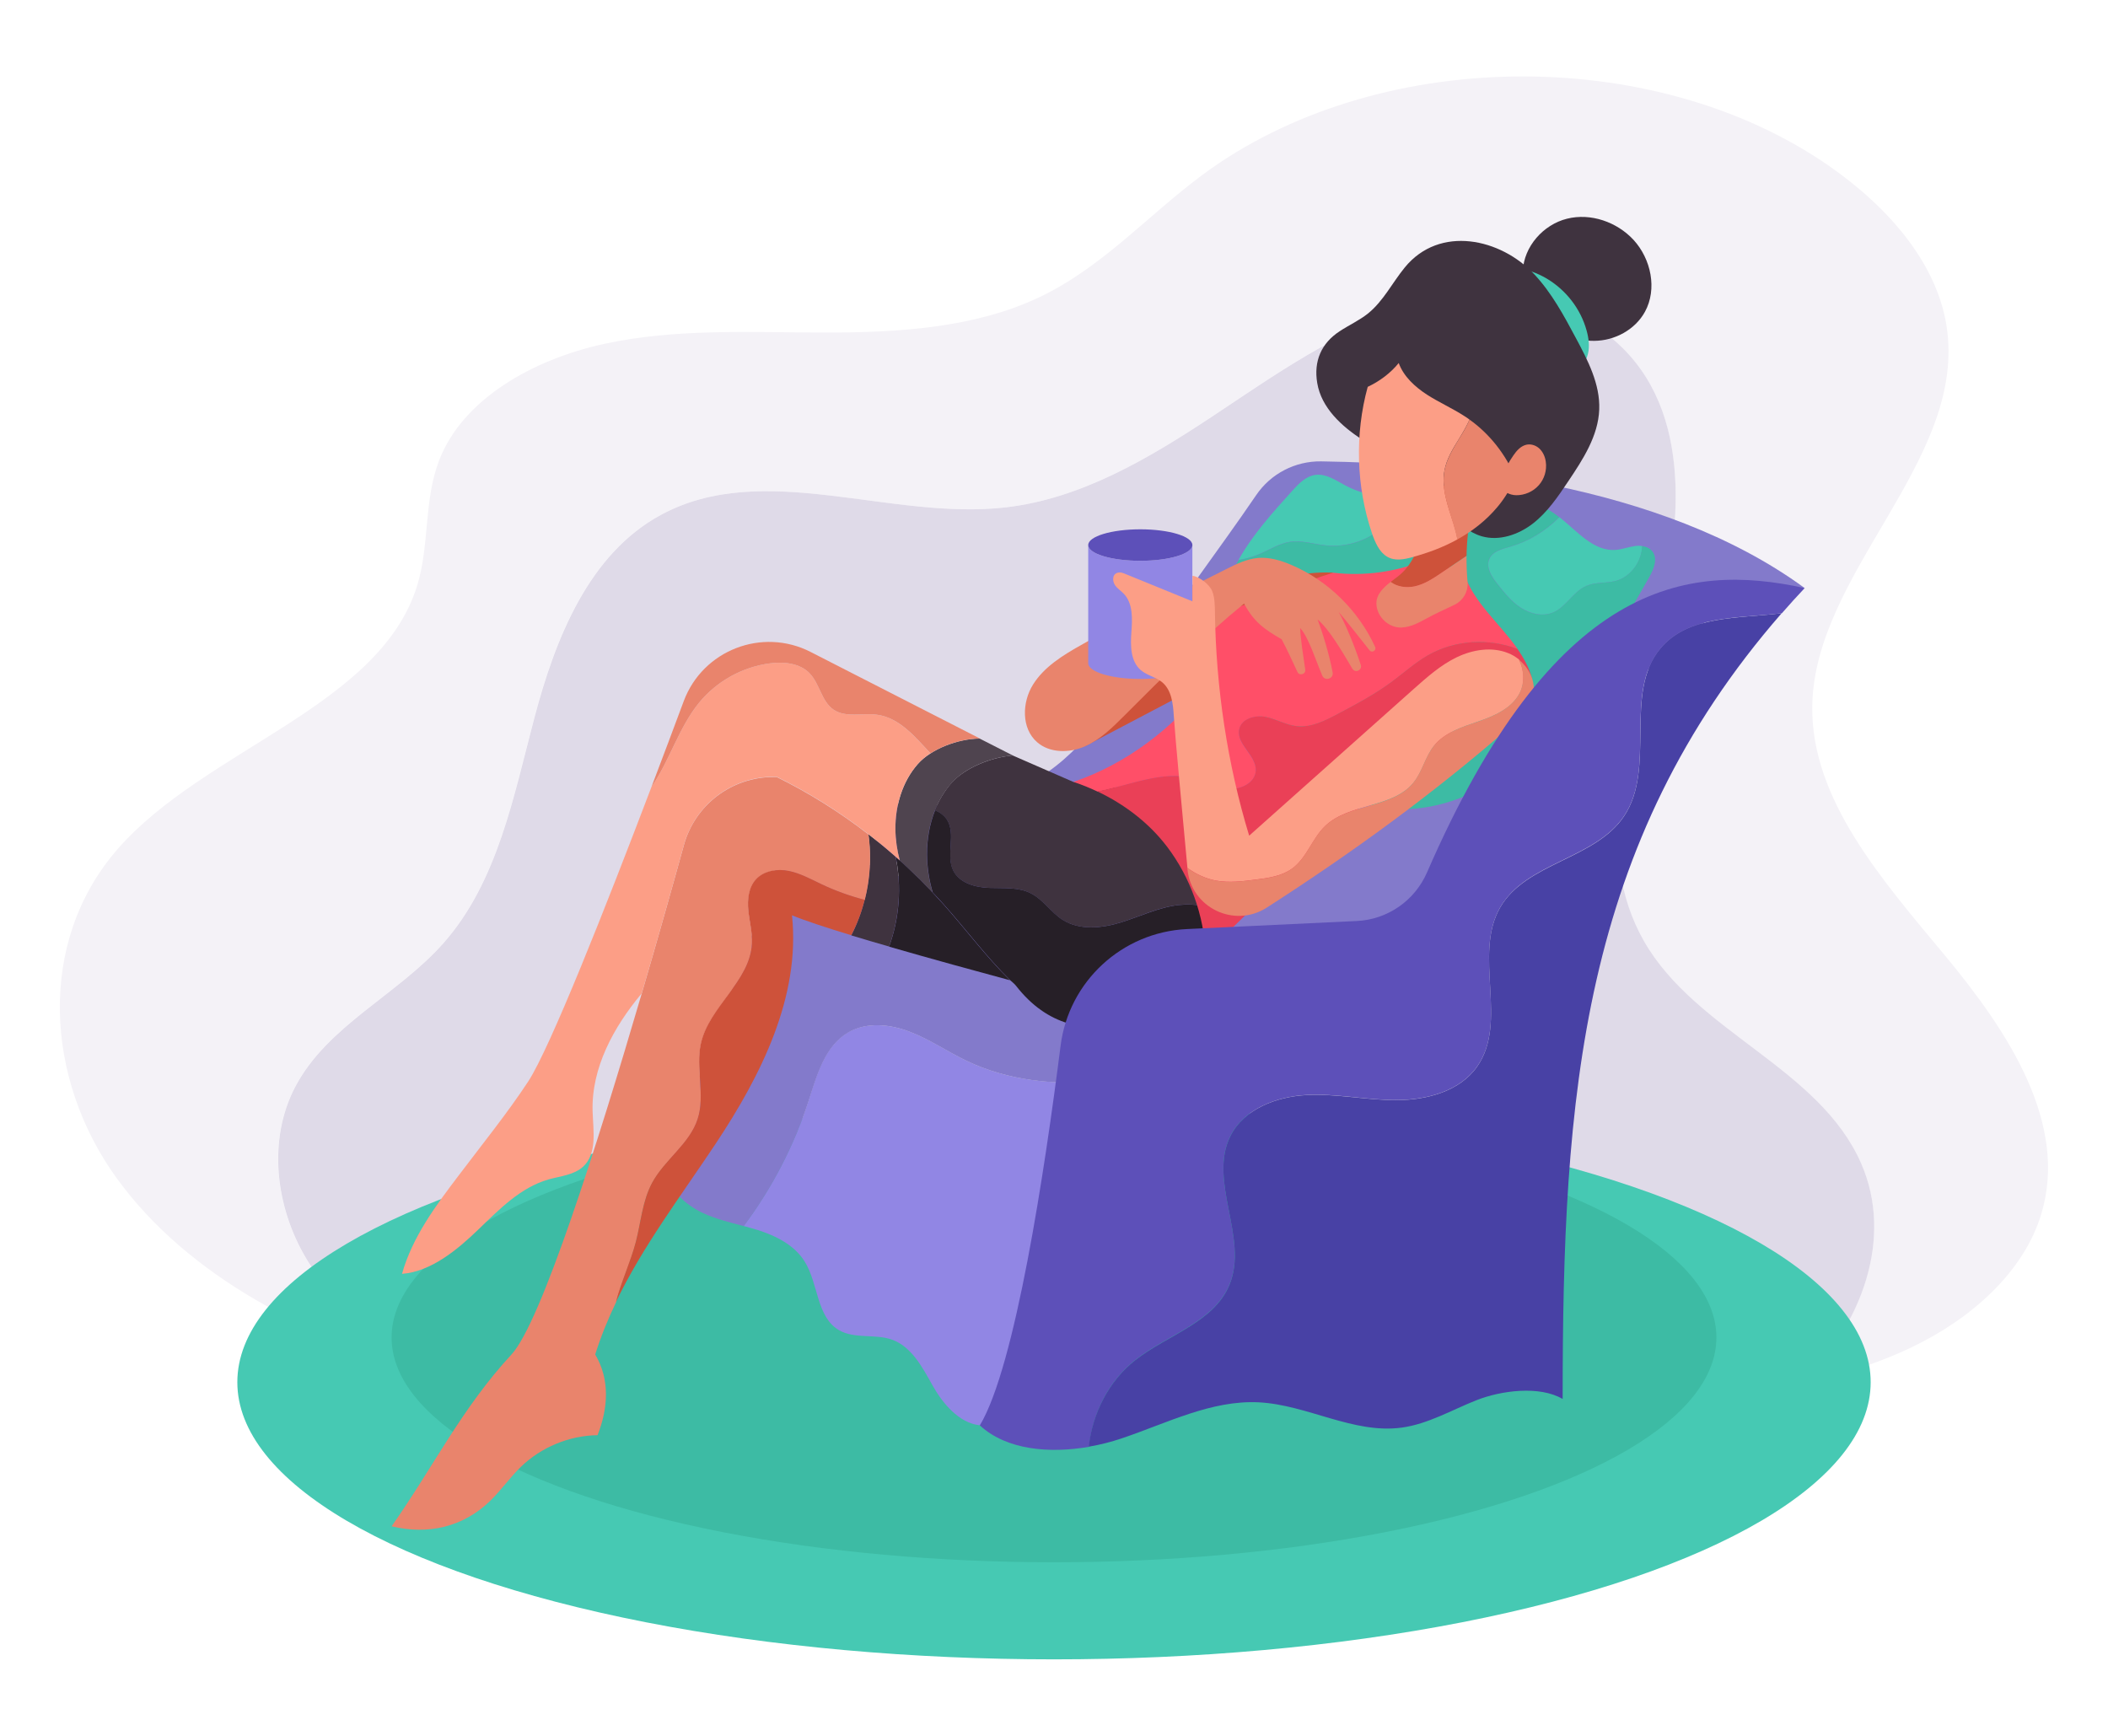 <?xml version="1.0" encoding="utf-8"?>
<!-- Generator: Adobe Illustrator 18.0.0, SVG Export Plug-In . SVG Version: 6.00 Build 0)  -->
<!DOCTYPE svg PUBLIC "-//W3C//DTD SVG 1.1//EN" "http://www.w3.org/Graphics/SVG/1.1/DTD/svg11.dtd">
<svg version="1.1" id="Layer_1" xmlns="http://www.w3.org/2000/svg" xmlns:xlink="http://www.w3.org/1999/xlink" x="0px" y="0px"
	 viewBox="0 0 1700 1400" enable-background="new 0 0 1700 1400" xml:space="preserve">
<g>
	<rect fill="#FFFFFF" width="1700" height="1400"/>
	<g>
		<g>
			<path fill="#F4F2F7" d="M1568.9,771.1c-50.8-61.2-108.4-126.1-107.4-201.5c1.5-106.9,121.9-196,108.9-302.3
				c-6.5-53.5-47-99.9-95.4-133.5c-142.7-99-366.7-95.7-505.5,7.4c-44.2,32.8-80.6,74.5-131.7,98.7
				c-52.2,24.7-113.9,28.4-173.3,28.3s-119.8-3.4-177.5,9.2c-57.6,12.6-113.7,44.6-132.7,93.5c-12.7,32.5-7.7,68.4-17.9,101.5
				c-30.3,97.8-171.7,131.9-241.9,212.8c-65,75-58,185.1-0.7,264.6s156.4,131,260,157.9c2.6,0.7,5.2,1.3,7.9,2
				c-1.8-0.8-3.6-1.6-5.4-2.5c-43.8-20.6-84.6-50.6-109.4-92.1s-31.3-95.8-8.9-138.6c25.9-49.4,82.3-73.9,119.3-115.6
				c43.9-49.5,56.7-118.2,73.6-182.2S474.8,446.6,533,415.2c82.7-44.7,184.6,4.8,278-6c60.6-7,115.1-39.3,166-73
				c50.9-33.7,101.5-70.1,160.1-87.3c58.6-17.2,128.3-11.2,171.5,31.9c58.9,58.6,46.4,156,24.3,236.1s-48.5,170.2-7.1,242.3
				c41.9,73.1,141.2,101.8,175,179c26.6,60.7,0.2,130.7-48.2,178.1c31.2-7.1,61.5-16.4,89.7-30c48.3-23.3,89.9-60.8,103.9-107.2
				C1668.2,906.2,1619.7,832.3,1568.9,771.1z"/>
			<path fill="none" d="M674.8,1143.9c-105.3-4.5-211.8-9.1-313-34.2c88.1,39.7,187.5,45.3,284.1,50.2
				c165,8.4,330.1,16.7,495.1,25.1c87.7,4.4,179.9,8,258.6-30.8c19.3-9.5,37.3-22.5,53-37.9c-22.4,5.1-45.3,9-68.1,12.4
				C1150.8,1163.6,911.7,1153.9,674.8,1143.9z"/>
			<path fill="#DFDAE8" d="M1500.9,938.2c-33.8-77.2-133.1-105.9-175-179c-41.3-72.1-14.9-162.1,7.1-242.3s34.6-177.5-24.3-236.1
				c-43.2-43.1-112.9-49-171.5-31.9c-58.6,17.2-109.2,53.6-160.1,87.3c-50.9,33.7-105.4,66-166,73c-93.4,10.8-195.3-38.7-278,6
				c-58.2,31.4-85.2,99.6-102.1,163.5s-29.7,132.7-73.6,182.2c-37,41.7-93.4,66.3-119.3,115.6c-22.5,42.9-15.9,97.1,8.9,138.6
				s65.6,71.6,109.4,92.1c1.8,0.8,3.6,1.6,5.4,2.5c101.3,25.1,207.7,29.8,313,34.2c236.9,10,476,19.7,709.7-15.3
				c22.8-3.4,45.7-7.3,68.1-12.4C1501.1,1068.9,1527.5,998.9,1500.9,938.2z"/>
		</g>
		<path fill="#837ACB" d="M1455.4,474.3c-117-85.7-291.6-100.8-389.9-102.2c-21-0.3-40.7,9.9-52.5,27.3
			c-30.5,44.8-64.9,89.3-93.4,134.2c-23.9,37.6-49.6,76.9-88.9,97.8c-45.2,24-99.6,19.3-150.5,14.1c69.7,89.4,165.8,164.8,272.9,202
			c101,35.1,213.3-53.5,274.8-140.9c32-45.5,52.5-98.1,83.6-144.2C1342.6,516.1,1399.9,477.4,1455.4,474.3z"/>
		<g>
			<path fill="#46C9B3" d="M1040.3,437c9.7-1.4,19.5,1.9,29.2,2.9c15.2,1.5,30.9-3.1,42.9-12.5c8.4-6.6,14.8-15.5,18.7-25.4
				c-16.1-0.4-31.8-2.9-46-10.4c-7.7-4.1-15.5-9.7-24.2-8.6c-7.7,1-13.6,7.1-18.8,12.9c-15.8,17.5-31.8,35.2-43.3,55.7
				c5.8-0.9,11.5-2.5,16.9-4.8C1023.9,443.3,1031.5,438.3,1040.3,437z"/>
			<path fill="#46C9B3" d="M1218,440.9c-6.5,1.9-14.2,3.7-16.9,9.9c-3,6.8,1.9,14.3,6.5,20.1c5.6,7.1,11.4,14.4,19,19.3
				c7.6,4.9,17.5,7.3,25.9,3.8c10.6-4.5,16.1-16.8,26.7-21.4c7.4-3.3,16.1-2,23.9-4.1c12.2-3.3,20.8-15.6,21.3-28.1
				c-2-0.3-4-0.3-5.9,0c-5.2,0.7-10.2,2.7-15.4,3.1c-18,1.4-31-15-45.5-26.4C1246.7,428.2,1232.9,436.6,1218,440.9z"/>
			<path fill="#3DBBA4" d="M1332.7,444.9c-2-2.7-5.1-4-8.4-4.5c-0.5,12.5-9.1,24.8-21.3,28.1c-7.8,2.1-16.5,0.9-23.9,4.1
				c-10.5,4.6-16.1,17-26.7,21.4c-8.4,3.5-18.3,1.2-25.9-3.8c-7.6-4.9-13.4-12.2-19-19.3c-4.6-5.8-9.5-13.3-6.5-20.1
				c2.7-6.2,10.4-8.1,16.9-9.9c15-4.3,28.7-12.7,39.5-23.8c-1.2-0.9-2.4-1.9-3.6-2.7c-23.6-16.7-54.9-16.1-83.7-14
				c-12.9,0.9-26.1,2-39,1.7c-3.9,9.9-10.4,18.8-18.7,25.4c-12,9.4-27.7,14-42.9,12.5c-9.8-1-19.5-4.3-29.2-2.9
				c-8.7,1.3-16.4,6.3-24.5,9.8c-5.4,2.3-11.1,3.9-16.9,4.8c-0.7,1.2-1.4,2.4-2,3.7c-11.6,22.1-17.5,48.3-10.7,72.3
				c5.6,19.9,19.1,36.4,32.2,52.3c23.3,28.1,48.5,57.7,83.4,68.4c29.7,9.1,62.5,2.8,90.3-11.2c25.9-13,48.3-32.5,66.5-55.1
				c16.5-20.5,29.6-43.4,42.7-66.3c9.5-16.6,19-33.3,28.5-49.9C1333.5,459.4,1337.2,450.9,1332.7,444.9z"/>
		</g>
		<ellipse fill="#46C9B3" cx="850" cy="1114.8" rx="658.6" ry="223.5"/>
		<ellipse fill="#3DBBA4" cx="850" cy="1078.7" rx="534.2" ry="181.3"/>
		<g>
			<path fill="#9186E4" d="M779.4,855.5c-15.4-7.4-29.7-17.3-45.7-23.4c-16-6.1-34.9-8-49.7,0.5c-19,11-25.4,34.7-32.1,55.6
				c-11.7,36.1-29.5,70.2-52.2,100.6c3.8,1,7.5,2.1,11.3,3.2c14.8,4.7,29.7,12.2,37.9,25.4c11.2,17.9,9.5,44.8,27.7,55.4
				c12.6,7.3,28.9,2.8,42.6,7.6c15.8,5.6,24.5,22,32.7,36.7s21.5,30.7,38.2,32.4l36.4-25.1l60.8-252.5
				C850.4,875.4,812.6,871.5,779.4,855.5z"/>
			<path fill="#837ACB" d="M636,672.8l-98.9,271.6c2.5,15.3,15.4,27.1,29.5,33.8c10.5,4.9,21.9,7.7,33.2,10.7
				c22.7-30.4,40.5-64.5,52.2-100.6c6.8-20.9,13.1-44.6,32.1-55.6c14.8-8.6,33.7-6.7,49.7-0.5c16,6.1,30.2,16,45.7,23.4
				c33.2,15.9,71,19.9,107.8,16.4l22.7-94.5L636,672.8z"/>
		</g>
		<path fill="#CE523A" d="M874.7,602l166.3-87.5l34-52.7c-36-1.3-78.7,9.1-197.4,92.9L874.7,602z"/>
		<g>
			<path fill="#4F444F" d="M767.4,631.5c10.6-12,31.1-20.7,49.4-22.2l-26.7-13.6c-17.7,0.1-39.3,8.5-49.9,20.5
				c-12.6,14.3-18.2,33.7-18.1,52.7c0.1,8.5,1.3,16.9,3.5,25.1c9.2,8.3,18,16.9,26.5,25.9c-2.9-9.9-4.5-20.1-4.6-30.4
				C747.3,668.5,753.6,647.1,767.4,631.5z"/>
			<g>
				<path fill="#3F333F" d="M763.5,660.9c7.8,11.8-1.1,28.7,5.2,41.3c5.1,10.1,17.8,13.5,29.1,13.9s23.2-0.8,33.3,4.3
					c10,5,16.3,15.4,25.7,21.4c13.7,8.7,31.6,6.9,47.2,2.1c15.5-4.8,30.4-12.3,46.6-14c7-0.8,14.1-0.4,20.9,1.1l-1.8-85.6
					l-104.2-14.8l-48.8-21.3c-18.2,1.6-38.8,10.3-49.4,22.2c-5.7,6.5-10.1,14-13.4,22C757.8,655.1,761.2,657.5,763.5,660.9z"/>
				<path fill="#261F27" d="M950.7,729.9c-16.2,1.8-31.1,9.2-46.6,14c-15.5,4.8-33.5,6.6-47.2-2.1c-9.4-6-15.7-16.4-25.7-21.4
					c-10.1-5.1-22-3.9-33.3-4.3s-24-3.8-29.1-13.9c-6.3-12.6,2.5-29.5-5.2-41.3c-2.3-3.4-5.6-5.8-9.5-7.4
					c-4.5,11.3-6.6,23.7-6.5,35.9c0.1,10.3,1.7,20.6,4.6,30.4c3,3.1,5.9,6.3,8.8,9.5c18,20.2,34.3,42.2,53.6,61.2
					c1.6,1.5,3.4,2.8,4.8,4.6c50.5,65,128.6,22.4,153.2-25.5l-0.8-38.6C964.7,729.5,957.6,729.2,950.7,729.9z"/>
			</g>
		</g>
		<g>
			<path fill="#261F27" d="M760.9,729.4c-12.1-13.5-24.9-26.3-38.5-38.3c4.8,24,3,49.4-5.4,72.4c33.6,9.7,70.4,19.8,97.5,27.1
				C795.1,771.5,778.9,749.6,760.9,729.4z"/>
			<path fill="#3F333F" d="M722.3,691c-7.1-6.3-14.5-12.4-22-18.2c3.8,27.7-1,56.7-13.8,81.6c9.6,2.9,19.9,6,30.5,9
				C725.3,740.4,727.2,715,722.3,691z"/>
		</g>
		<path fill="#3F333F" d="M1326.6,251.4c-7.9,14.5-24.4,23.4-40.9,23.5c-16.5,0.2-32.6-7.9-43.5-20.2c-8.8-9.9-14.6-22.9-14.1-36.1
			c0.8-19.7,16.4-37.4,35.6-42.2c19.1-4.8,40.3,2.6,53.7,17.1C1331.5,208.9,1336.6,233.1,1326.6,251.4z"/>
		<path fill="#46C9B3" d="M1279.5,266.5c1.7,6.1,2.6,12.7,1.1,18.9c-1.5,6.2-5.5,12-11.5,14.4c-8.1,3.2-17.2-0.6-24.6-5.2
			c-26.9-16.8-45.6-46.2-49.3-77.7c17.5-4.2,36.7-1.4,52.2,7.8S1274.7,249.1,1279.5,266.5z"/>
		<path fill="#3F333F" d="M1148.6,388.4c-14.1-14.4-32.9-22.8-49.8-33.7c-16.9-10.8-33.2-25.9-36.5-45.7c-3-17.6,3.2-32.1,18-41.8
			c7.6-5,16-8.8,23.1-14.5c12.3-10,19.5-24.8,29.5-37c28.1-34.4,77.4-23.5,104.6,5.7c13.9,14.9,23.7,33.1,33.3,51.1
			c9.7,18.1,19.7,37.3,18.9,57.8c-0.8,21.3-13.1,40.2-25,57.9c-8.2,12.3-16.7,24.8-28.3,33.9c-11.7,9.1-27.3,14.5-41.5,10.4
			C1174.1,426.4,1163.8,403.8,1148.6,388.4z"/>
		<g>
			<path fill="#FF4F68" d="M963.4,627.9c9.4,2.5,18.1,7.5,27.8,8.3c9.7,0.8,21.1-4.9,21.6-14.5c0.7-12.4-16.4-21.7-13.3-33.8
				c2.1-8.3,12.9-11.3,21.3-9.6c8.4,1.7,16.1,6.4,24.7,7.4c11.8,1.4,23.1-4.3,33.6-9.9c14.7-7.8,29.5-15.7,43-25.6
				c9.8-7.2,18.8-15.4,29.3-21.5c21.8-12.6,49.2-14.1,72.6-5.1c-14.4-20.8-35.7-37.5-43.6-61.8l-31-10.1
				c-23.4,9.6-49.2,13.2-74.3,10.2c-25.9,7.8-49.8,19.5-75.7,27.3c-9.5,2.9-19.6,6.1-25.9,13.8c-5.4,6.6-7.2,15.7-6.5,24.2
				s3.5,16.8,6.3,24.9c-27.3,35.3-65.3,64.2-107.6,78.5c6.7,2.2,13.2,4.9,19.6,7.9C911.4,633.5,937.7,621.1,963.4,627.9z"/>
			<path fill="#EA4057" d="M1151.3,528.6c-10.5,6.1-19.5,14.3-29.3,21.5c-13.4,9.9-28.2,17.8-43,25.6c-10.5,5.6-21.8,11.3-33.6,9.9
				c-8.5-1-16.2-5.7-24.7-7.4c-8.4-1.7-19.2,1.3-21.3,9.6c-3.1,12.1,14,21.3,13.3,33.8c-0.5,9.7-11.9,15.3-21.6,14.5
				c-9.7-0.8-18.4-5.8-27.8-8.3c-25.7-6.8-52,5.6-78.3,10.5c21.9,10.4,41.6,25.4,56.2,44.6c18.8,24.8,29.8,55.5,31.1,86.6
				c76.2-74.7,170.5-169.3,263.3-222c-2.4-8.9-6.7-16.7-11.8-24.1C1200.6,514.5,1173.1,516,1151.3,528.6z"/>
		</g>
		<path fill="#E9846C" d="M1003.3,486.8c7.8,14.6,15.9,20.5,30.3,28.8c4.6,8.7,8.6,17.5,12.7,26.3c1.6,3.5,6.9,1.9,6.3-1.9
			c-1.7-11.8-3.8-24.7-4.1-33.5c6.7,7.3,11.8,24,17.8,38.3c2,4.9,9.4,2.7,8.4-2.5c-2.8-15.1-8.1-31.8-12.1-42.7
			c9.6,8.3,19.4,25.2,28,39.7c2.3,3.9,8.2,1.2,6.8-3.1c-5.8-17.6-13-34.2-17.8-42.6c6.6,7.6,16.4,20.2,24.9,30.9
			c1.9,2.4,5.7,0.1,4.5-2.7c-13.4-29.3-37.9-53.5-67.6-66.2c-8.5-3.6-17.7-6.4-26.9-5.6c-9.2,0.8-17.7,5-26,9.2
			c-39.2,19.7-78.5,39.4-116.6,61c-14.7,8.3-29.8,17.5-38.8,31.9c-9,14.4-9.5,35.4,3.3,46.5c10.2,8.9,26,8.8,38.4,3.4
			c12.4-5.4,22.3-15.2,31.9-24.8C937.7,546,970.7,513.5,1003.3,486.8z"/>
		<g>
			<path fill="#9186E4" d="M961.6,439.6c0,7-18.8,12.7-42,12.7s-42-5.7-42-12.7l0,0V535h0c0.2,7,18.9,12.6,42,12.6s41.8-5.6,42-12.6
				h0V439.6L961.6,439.6z"/>
			<ellipse fill="#5D50B9" cx="919.6" cy="439.6" rx="42" ry="12.7"/>
		</g>
		<g>
			<path fill="#CE523A" d="M1140.8,473c8.1-1.8,15.2-6.5,22.1-11.2c6.6-4.5,13.2-9,19.8-13.5c0.4-24.4,5.4-48.6,15.3-70.9
				c-20.3,8.7-40.9,17.2-61.2,25.8c6.6,9.5,9.3,21.7,7.5,33.1c-1.9,11.4-8.3,22.1-17.6,29.1c-1.7,1.3-3.5,2.6-5.3,4
				C1126.7,473.4,1134.2,474.4,1140.8,473z"/>
			<path fill="#E9846C" d="M1162.9,461.7c-6.9,4.7-14,9.5-22.1,11.2c-6.6,1.4-14.1,0.4-19.3-3.6c-6.1,4.8-11.7,10.3-11.5,17.6
				c0.2,9.4,8.2,18.1,17.6,19.1c8,0.8,15.5-3.2,22.5-7c7.2-4,15.1-7.5,22.8-11.2c7.1-3.4,11.3-10.8,10.6-18.6
				c-0.6-6.9-0.9-13.9-0.8-20.8C1176.1,452.8,1169.5,457.3,1162.9,461.7z"/>
		</g>
		<g>
			<path fill="#FC9E86" d="M1012.7,709.4c10.3-1.3,21-2.8,29.4-8.9c11.8-8.6,16.1-24.2,26.6-34.3c19.4-18.7,54.7-14.2,71.5-35.3
				c7-8.8,9.3-20.7,16.3-29.4c8.6-10.7,22.6-15.1,35.6-19.6c13-4.4,26.8-10.4,33.3-22.5c4.5-8.4,4-19-0.4-27.5
				c-2.6-2.1-5.5-3.9-8.6-5.1c-13.3-5.4-28.7-2.9-41.6,3.3s-23.8,15.9-34.5,25.4c-44.3,39.5-88.6,79-132.9,118.5
				c-17.6-57.8-26.8-119.6-27.6-180c-0.1-5.7-0.1-11.6-2.1-17c-2-5.4-10.3-11.9-16-12.6V485l-55.4-22.6c-1-0.4-2.1-0.7-3.3-0.7
				c-6,0.1-6.3,6.4-3.9,10.1c1.9,2.9,5,4.7,7.3,7.2c7.4,7.9,6.8,20.2,6,31c-0.8,10.8-0.7,23.3,7.5,30.4c5.1,4.4,12.3,5.6,17.4,9.9
				c7.5,6.3,8.7,17.2,9.3,27c1.2,18.6,6.6,74.9,11,122.7c6.9,5,14.6,8.6,22.9,10.2C991.2,712.1,1002,710.8,1012.7,709.4z"/>
			<path fill="#E9846C" d="M1224.8,532c4.4,8.5,4.9,19,0.4,27.5c-6.5,12.1-20.3,18-33.3,22.5c-13,4.4-27,8.8-35.6,19.6
				c-7,8.8-9.3,20.6-16.3,29.4c-16.7,21.2-52.1,16.6-71.5,35.3c-10.5,10.1-14.8,25.8-26.6,34.3c-8.4,6.1-19.1,7.6-29.4,8.9
				c-10.7,1.3-21.5,2.7-32.1,0.7c-8.3-1.6-16-5.2-22.9-10.2c0,0.3,0.1,0.6,0.1,0.9c2.9,31.1,37.7,48,64,31.1
				c68.4-43.9,134.5-92,195.6-145.3c8.2-7.2,16.8-15.2,19.1-25.9C1238.8,550.1,1233.5,539,1224.8,532z"/>
		</g>
		<path fill="#E9846C" d="M1246.6,372.4c1,6.8-1.1,13.9-5.7,19c-4.5,5.1-11.4,8.1-18.2,8c-5.3-0.1-11.2-2.9-12.2-8.1
			c-0.5-2.6,0.4-5.2,1.3-7.7c2.2-5.7,5.1-11.2,8.6-16.2c2.7-4,6.2-7.9,10.9-8.8c3.8-0.7,7.8,0.8,10.5,3.5
			C1244.5,364.9,1246.1,368.6,1246.6,372.4z"/>
		<g>
			<path fill="#FC9E86" d="M1164.9,379.4c1.7-9.1,6.6-17.2,11.5-25.1c3.1-5.1,6.3-10.4,8.7-15.9c-1.3-1-2.7-1.9-4.1-2.8
				c-9.7-6.3-20.4-11-30.2-17.3c-9.7-6.3-18.8-14.6-22.8-25.5c-6.7,8.2-15.4,14.7-25,19.2c-10.5,38.1-9.3,80.4,3.3,117.7
				c2.6,7.7,6.1,15.7,12.4,19.3c6.2,3.7,13.7,2.2,20.5,0.3c12.4-3.4,24.7-7.9,36.2-14.3c-0.7-4-1.8-7.9-2.9-11.7
				C1168,409,1162.1,394.2,1164.9,379.4z"/>
			<path fill="#E9846C" d="M1185.1,338.4c-2.3,5.5-5.5,10.8-8.7,15.9c-4.8,7.9-9.7,16-11.5,25.1c-2.8,14.8,3.1,29.6,7.4,44
				c1.1,3.8,2.2,7.7,2.9,11.7c12-6.6,23.1-15.1,32.4-26.2c5.8-6.9,10.8-15.1,14.5-23.8C1214.3,366.6,1201.5,350.1,1185.1,338.4z"/>
		</g>
		<g>
			<path fill="#E9846C" d="M526,954.1c10.1-18.7,30.2-31.3,36.7-51.5c6.2-19.4-1.8-40.8,2.6-60.7c6.6-29.9,39.7-50.3,41.2-80.8
				c0.4-8.9-2-17.7-2.9-26.5s0.1-18.6,6.1-25.2c6.4-7,17.1-8.7,26.5-6.8c9.3,1.9,17.8,6.6,26.4,10.7c11.2,5.3,22.8,9.5,34.8,12.6
				c4.4-17.2,5.5-35.3,3-52.9c-23-17.8-47.8-33.4-74-46.3h-2.7c-33.7,0-63.3,22.5-72.2,55c-8.7,31.6-20.6,74-34,119.7
				c-35.5,121.2-81.2,265.3-105,291c-40,43.2-62.9,90.5-96.7,138.6c29.5,7.1,57.7,0.6,79.5-20.5c8.8-8.6,15.9-18.8,24.7-27.4
				c16.4-15.9,39-25.3,61.9-25.6c8.6-21.8,10.1-44.9-1.9-65.1c4.6-14.6,10.3-28.5,16.8-42.1c4.3-16.5,11.8-32.1,16.1-48.7
				C517,985.6,518.1,968.6,526,954.1z"/>
			<path fill="#CE523A" d="M697.3,725.7c-12-3.1-23.6-7.3-34.8-12.6c-8.6-4.1-17.1-8.8-26.4-10.7c-9.3-1.9-20.1-0.2-26.5,6.8
				c-6,6.6-7,16.4-6.1,25.2s3.3,17.6,2.9,26.5c-1.5,30.6-34.6,50.9-41.2,80.8c-4.4,19.9,3.7,41.3-2.6,60.7
				c-6.5,20.2-26.6,32.8-36.7,51.5c-7.8,14.5-9,31.5-13.1,47.5c-4.3,16.5-11.8,32.1-16.1,48.7c21.7-45.1,52.5-85.6,80.6-127.9
				c36.5-55,68.3-118.3,61.4-184c9.8,4.1,27.1,9.8,47.8,16.1C691.2,745.3,694.8,735.7,697.3,725.7z"/>
		</g>
		<g>
			<path fill="#FC9E86" d="M707.1,576.4c-11.8-1.5-25,2.6-34.8-4c-9.9-6.7-11.2-21-19.5-29.5c-7.9-8.1-20.6-9.3-31.8-7.9
				c-22.1,2.8-43,14.4-57.1,31.6c-16.5,20.1-23.9,47-38.5,68c-36.8,96.8-81.7,210.5-99.4,237.6c-16.6,25.3-37.8,51.6-56,75.7
				c-18.6,24.5-37.5,49.8-45.8,79.5c23.4-1.8,44.6-19.4,61.5-35.7c16.9-16.3,34.2-34.1,56.8-40.5c9.7-2.7,20.6-3.6,27.9-10.4
				c11.3-10.6,8-28.9,7.5-44.4c-1.1-35.1,17-68.2,39.6-95.2c13.4-45.7,25.3-88.1,34-119.7c9-32.5,38.5-55,72.2-55h2.7
				c36,17.7,69.4,40.6,99.2,67.4c-2.2-8.2-3.4-16.6-3.5-25.1c-0.2-19,5.5-38.5,18.1-52.7c2.7-3.1,6.2-6,10.1-8.5
				C737.5,593.9,725.1,578.8,707.1,576.4z"/>
			<path fill="#E9846C" d="M653.7,525.8c-39.1-20-87-1.4-102.3,39.7c-7.7,20.8-16.6,44.3-26,69.1c14.6-21,22-47.9,38.5-68
				c14.1-17.2,35-28.8,57.1-31.6c11.2-1.4,23.9-0.2,31.8,7.9c8.3,8.5,9.6,22.8,19.5,29.5c9.8,6.6,23,2.5,34.8,4
				c18.1,2.4,30.5,17.5,43.3,31.2c11.3-7.3,26.6-11.9,39.8-12L653.7,525.8z"/>
		</g>
		<g>
			<path fill="#5D50B9" d="M915.4,1097c25.9-20.5,63.4-30.4,76.1-60.9c15.6-37.6-17.5-83.6,0.8-120c10.9-21.7,37-31.7,61.3-33
				s48.5,4.2,72.8,4.1c24.3-0.1,50.8-7.1,64.8-27c25.4-36-3.4-90.2,18.6-128.4c21-36.4,76.5-38.8,99.9-73.6
				c26.2-39.1-0.9-99.2,29.4-135.3c22.4-26.8,61.9-24,97.9-28.3c5.9-6.8,12.1-13.6,18.4-20.3c-96.2-21.1-202.8-4.6-304.6,229.4
				c-9.9,22.7-31.8,37.9-56.5,39.1l-137,6.5c-52.4,2.5-95.5,42.2-102,94.3c-12.9,101.5-36.6,258.6-65.1,306
				c21.8,20.1,56.5,22.7,88,17.3C881,1139.8,894.1,1113.9,915.4,1097z"/>
			<path fill="#4841A5" d="M1339.1,523c-30.2,36-3.2,96.2-29.4,135.3c-23.3,34.9-78.9,37.3-99.9,73.6c-22,38.2,6.8,92.4-18.6,128.4
				c-14,19.9-40.5,26.9-64.8,27c-24.3,0.1-48.5-5.4-72.8-4.1s-50.4,11.2-61.3,33c-18.3,36.4,14.8,82.4-0.8,120
				c-12.6,30.5-50.1,40.4-76.1,60.9c-21.3,16.8-34.4,42.8-37.4,69.7c9.3-1.6,18.3-3.9,26.5-6.7c36.4-12.2,72.3-31,110.6-29.1
				c39.2,2,76.4,25.7,115.3,20.4c21.3-2.9,40.3-14.2,60.3-22.1c20-7.9,51-11.9,69.5-1c0-243.2,14-447.2,176.6-633.7
				C1400.9,499,1361.5,496.2,1339.1,523z"/>
		</g>
	</g>
</g>
</svg>

